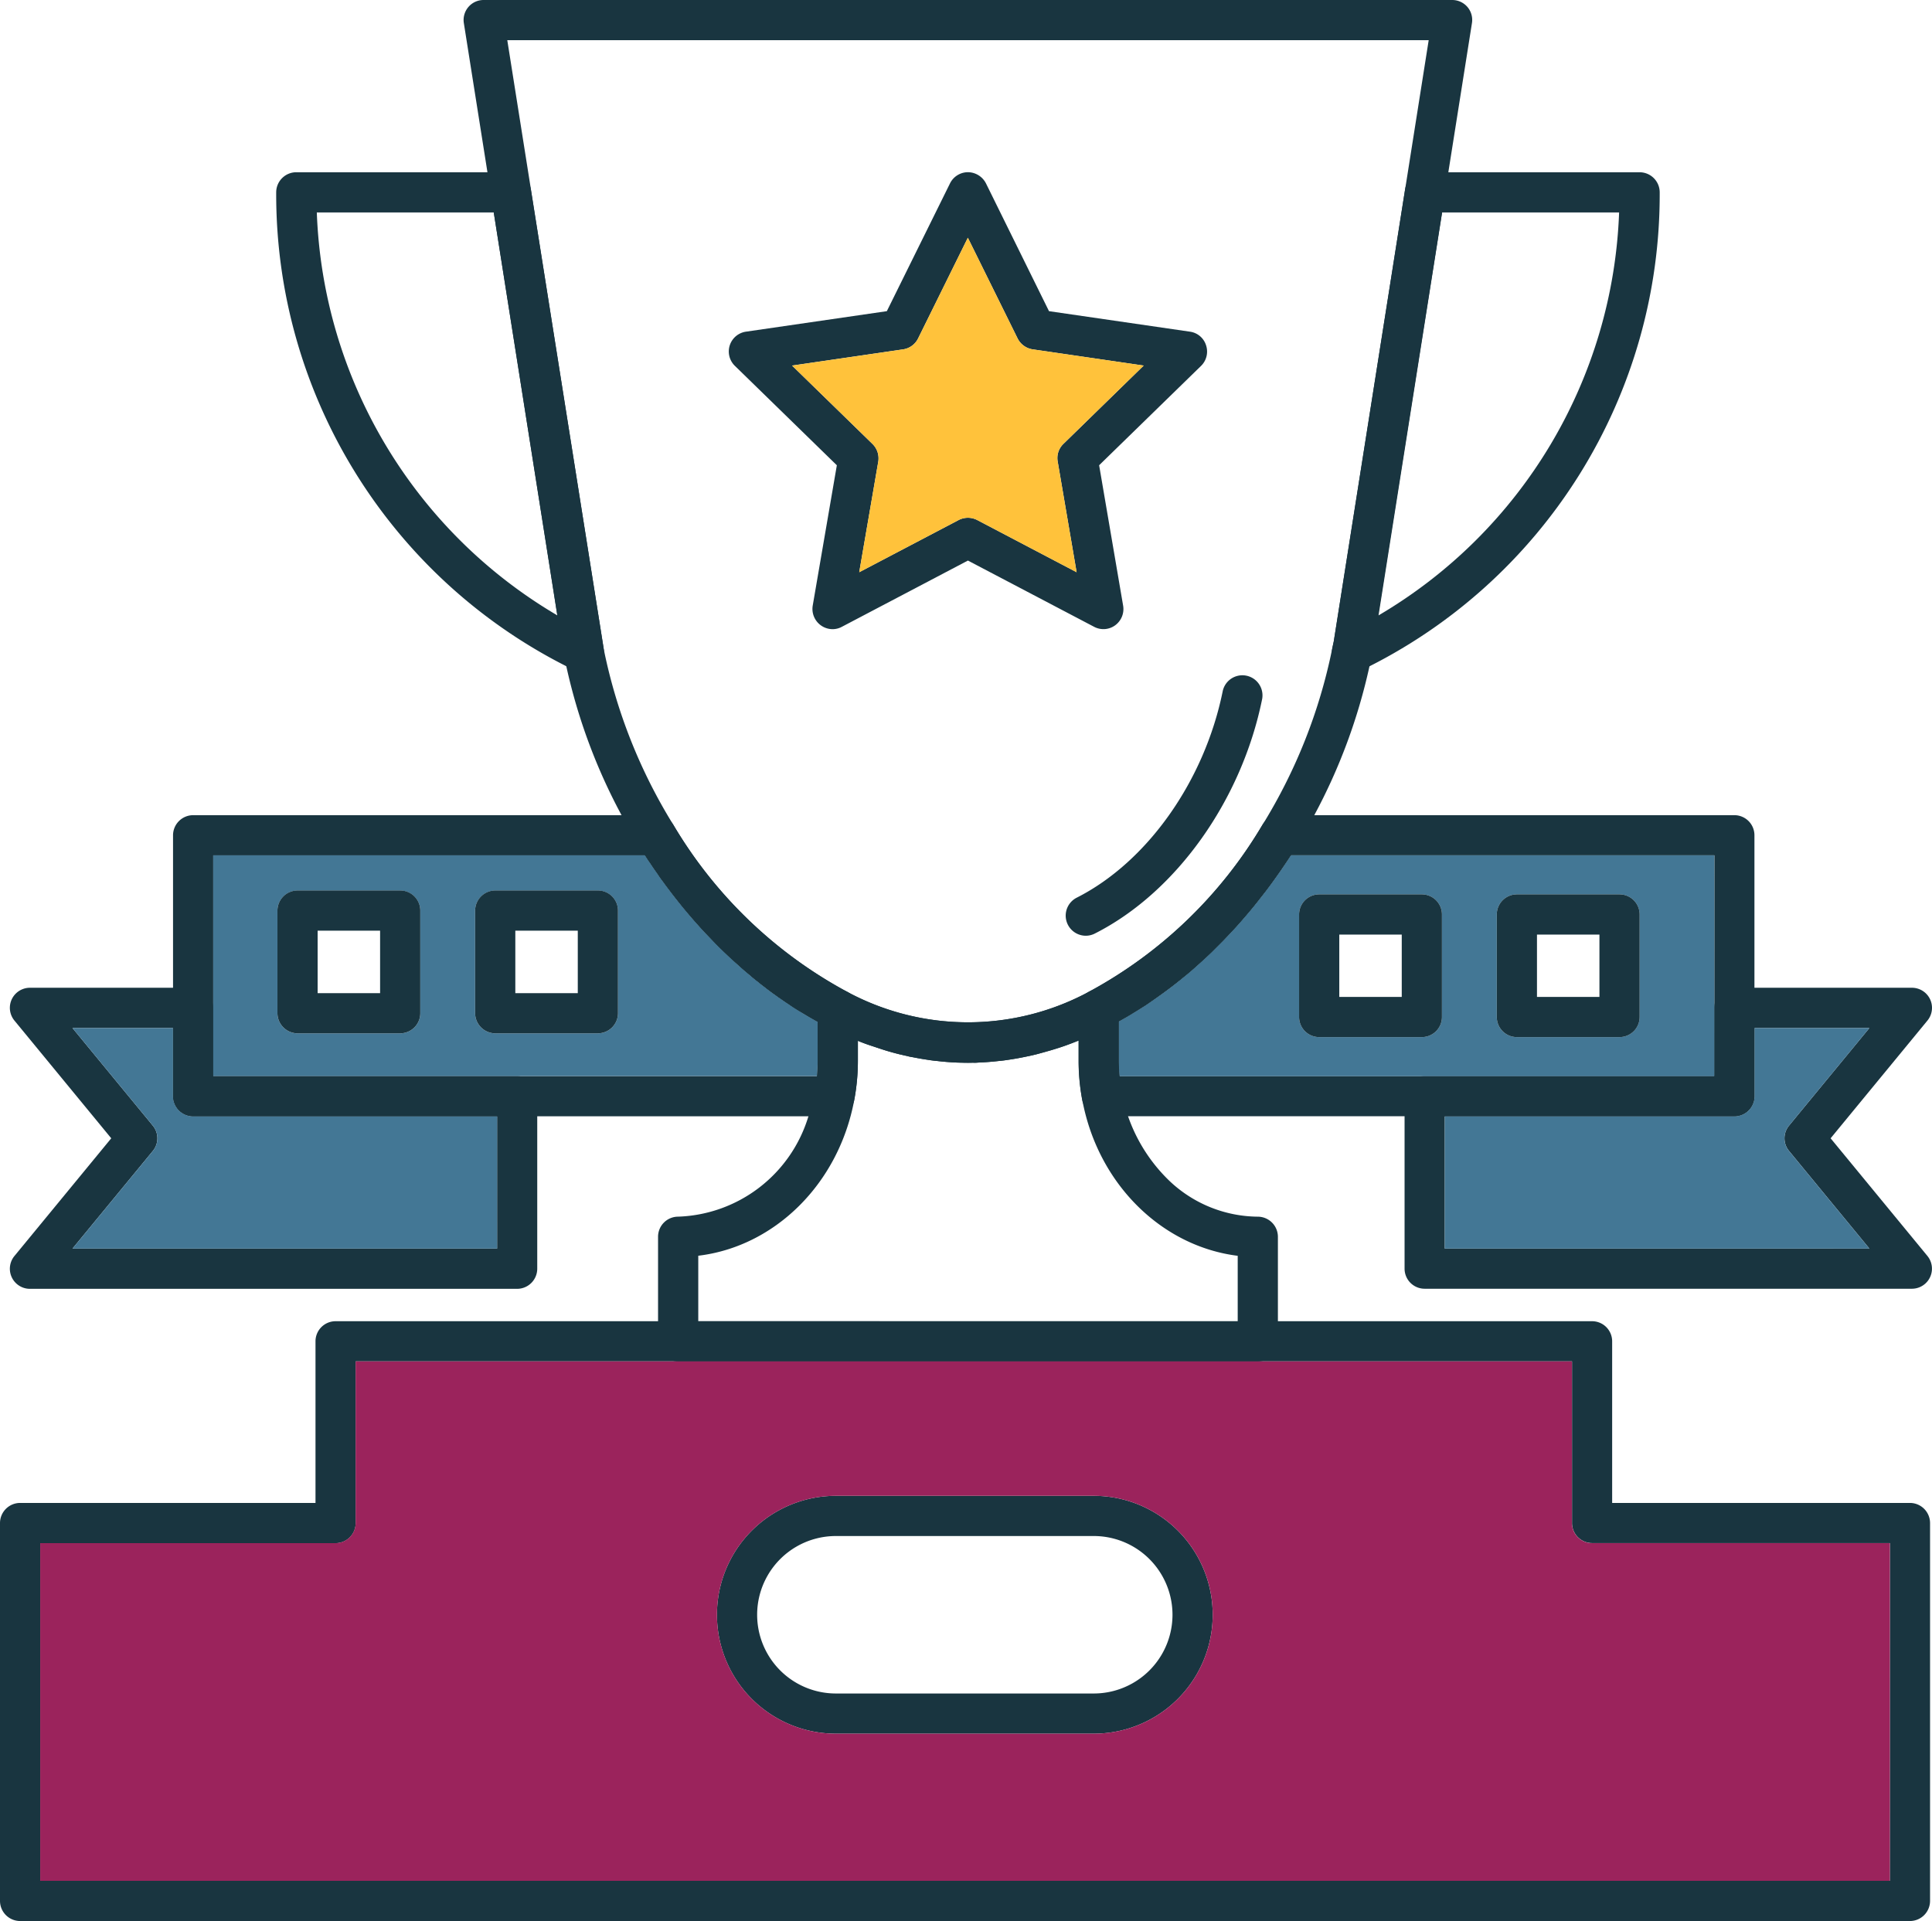 <svg id="Grupo_28872" data-name="Grupo 28872" xmlns="http://www.w3.org/2000/svg" width="129.295" height="128.573" viewBox="0 0 129.295 128.573">
  <g id="Grupo_28841" data-name="Grupo 28841" transform="translate(89.131 11.528)">
    <g id="Grupo_28840" data-name="Grupo 28840">
      <path id="Trazado_40217" data-name="Trazado 40217" d="M1113.969,1723.618a1.345,1.345,0,0,1-1.319-1.611l.1-.479,4.776-30.263a1.346,1.346,0,0,1,1.329-1.136h14.364a1.346,1.346,0,0,1,1.346,1.345,35.383,35.383,0,0,1-20.005,32.009A1.349,1.349,0,0,1,1113.969,1723.618Zm6.036-30.8-4.257,26.97a32.661,32.661,0,0,0,16.1-26.97Z" transform="translate(-1112.624 -1690.128)" fill="#193540"/>
    </g>
  </g>
  <g id="Grupo_28843" data-name="Grupo 28843" transform="translate(18.48 11.528)">
    <g id="Grupo_28842" data-name="Grupo 28842">
      <path id="Trazado_40218" data-name="Trazado 40218" d="M1038.7,1723.618a1.345,1.345,0,0,1-.591-.136,35.384,35.384,0,0,1-20.006-32.009,1.346,1.346,0,0,1,1.345-1.345h14.365a1.345,1.345,0,0,1,1.329,1.136l4.877,30.749a1.345,1.345,0,0,1-1.32,1.6Zm-17.879-30.8a32.661,32.661,0,0,0,16.1,26.971l-4.259-26.971Z" transform="translate(-1018.099 -1690.128)" fill="#193540"/>
    </g>
  </g>
  <g id="Grupo_28845" data-name="Grupo 28845" transform="translate(71.319 45.162)">
    <g id="Grupo_28844" data-name="Grupo 28844">
      <path id="Trazado_40219" data-name="Trazado 40219" d="M1090.14,1752.593a1.346,1.346,0,0,1-.608-2.547c4.723-2.391,8.56-7.823,9.773-13.839a1.346,1.346,0,0,1,2.638.532c-1.371,6.793-5.765,12.959-11.2,15.708A1.339,1.339,0,0,1,1090.14,1752.593Z" transform="translate(-1088.793 -1735.127)" fill="#193540"/>
    </g>
  </g>
  <g id="Grupo_28847" data-name="Grupo 28847" transform="translate(48.77 11.525)">
    <g id="Grupo_28846" data-name="Grupo 28846">
      <path id="Trazado_40220" data-name="Trazado 40220" d="M1090.568,1701.713a1.317,1.317,0,0,0-1.085-.915l-9.427-1.372-4.216-8.548a1.367,1.367,0,0,0-1.211-.753,1.343,1.343,0,0,0-1.2.753l-4.225,8.548-9.427,1.372a1.34,1.34,0,0,0-.744,2.287l6.825,6.655-1.614,9.391a1.355,1.355,0,0,0,1.327,1.579,1.308,1.308,0,0,0,.628-.161l8.431-4.431,8.44,4.431a1.331,1.331,0,0,0,1.417-.1,1.349,1.349,0,0,0,.529-1.319l-1.605-9.391,6.826-6.655A1.337,1.337,0,0,0,1090.568,1701.713Zm-9.543,6.592a1.319,1.319,0,0,0-.386,1.193l1.265,7.4-6.646-3.489a1.352,1.352,0,0,0-1.256,0l-6.646,3.489,1.274-7.4a1.349,1.349,0,0,0-.395-1.193l-5.373-5.238,7.436-1.085a1.335,1.335,0,0,0,1-.735l3.327-6.736,3.328,6.736a1.35,1.35,0,0,0,1.013.735l7.427,1.085Z" transform="translate(-1058.624 -1690.125)" fill="#193540"/>
    </g>
  </g>
  <g id="Grupo_28849" data-name="Grupo 28849" transform="translate(47.976 100.114)">
    <g id="Grupo_28848" data-name="Grupo 28848">
      <path id="Trazado_40221" data-name="Trazado 40221" d="M1082.783,1808.649h-17.257a7.96,7.96,0,1,0,0,15.92h17.257a7.96,7.96,0,0,0,0-15.92Zm0,13.23h-17.257a5.269,5.269,0,1,1,0-10.539h17.257a5.269,5.269,0,0,1,0,10.539Z" transform="translate(-1057.562 -1808.649)" fill="#193540"/>
    </g>
  </g>
  <g id="Grupo_28851" data-name="Grupo 28851" transform="translate(0.66 66.112)">
    <g id="Grupo_28850" data-name="Grupo 28850">
      <path id="Trazado_40222" data-name="Trazado 40222" d="M1028.209,1769.068h-20.342V1764.5a1.344,1.344,0,0,0-1.345-1.345H995.606a1.343,1.343,0,0,0-1.04,2.2l6.476,7.875-6.476,7.875a1.343,1.343,0,0,0,1.04,2.2h32.6a1.349,1.349,0,0,0,1.345-1.346v-11.543A1.349,1.349,0,0,0,1028.209,1769.068Zm-1.345,11.543H998.449l5.373-6.53a1.328,1.328,0,0,0,0-1.7l-5.373-6.53h6.727v4.565a1.349,1.349,0,0,0,1.345,1.345h20.342Z" transform="translate(-994.257 -1763.157)" fill="#193540"/>
      <path id="Trazado_40223" data-name="Trazado 40223" d="M1028.28,1772.668v8.853H999.866l5.373-6.53a1.328,1.328,0,0,0,0-1.7l-5.373-6.53h6.727v4.565a1.349,1.349,0,0,0,1.345,1.345Z" transform="translate(-995.673 -1764.066)" fill="#437795"/>
    </g>
  </g>
  <g id="Grupo_28853" data-name="Grupo 28853" transform="translate(93.997 66.112)">
    <g id="Grupo_28852" data-name="Grupo 28852">
      <path id="Trazado_40224" data-name="Trazado 40224" d="M1147.647,1773.23l6.476-7.875a1.343,1.343,0,0,0-1.04-2.2h-11.875a1.344,1.344,0,0,0-1.346,1.345v4.565h-19.382a1.344,1.344,0,0,0-1.345,1.345v11.543a1.344,1.344,0,0,0,1.345,1.346h32.6a1.343,1.343,0,0,0,1.04-2.2Zm-25.822,7.382v-8.853h19.383a1.344,1.344,0,0,0,1.345-1.345v-4.565h7.687l-5.373,6.53a1.328,1.328,0,0,0,0,1.7l5.373,6.53Z" transform="translate(-1119.134 -1763.157)" fill="#193540"/>
      <path id="Trazado_40225" data-name="Trazado 40225" d="M1145.776,1774.991l5.373,6.53h-28.414v-8.853h19.382a1.344,1.344,0,0,0,1.345-1.345v-4.565h7.687l-5.373,6.53A1.328,1.328,0,0,0,1145.776,1774.991Z" transform="translate(-1120.043 -1764.066)" fill="#437795"/>
    </g>
  </g>
  <g id="Grupo_28855" data-name="Grupo 28855" transform="translate(72.184 54.56)">
    <g id="Grupo_28854" data-name="Grupo 28854">
      <path id="Trazado_40226" data-name="Trazado 40226" d="M1133.836,1747.7H1103.4a1.351,1.351,0,0,0-1.148.646,30.076,30.076,0,0,1-11.57,11.149,1.34,1.34,0,0,0-.735,1.193v3.435a14.238,14.238,0,0,0,.242,2.628,1.347,1.347,0,0,0,1.327,1.1h42.317a1.344,1.344,0,0,0,1.345-1.345v-17.463A1.344,1.344,0,0,0,1133.836,1747.7Zm-1.345,17.463h-39.805c-.009-.134-.018-.278-.027-.413-.009-.206-.018-.421-.018-.628V1761.5a1.643,1.643,0,0,0,.17-.1q.39-.215.78-.457c.26-.152.52-.323.78-.484.179-.117.359-.242.538-.368.664-.457,1.318-.942,1.964-1.471.063-.054.135-.108.2-.162.287-.233.565-.475.834-.718a.009.009,0,0,0,.009-.009c.323-.287.646-.583.96-.888l.726-.727c.413-.431.825-.861,1.22-1.318.2-.224.395-.458.592-.691s.386-.467.574-.709.377-.475.565-.726c.556-.735,1.085-1.5,1.6-2.287h28.343Zm-39.85-3.668v.009a1.643,1.643,0,0,0,.17-.1A1.538,1.538,0,0,1,1092.641,1761.5Z" transform="translate(-1089.95 -1747.701)" fill="#193540"/>
      <path id="Trazado_40227" data-name="Trazado 40227" d="M1105.057,1751.3c-.511.789-1.04,1.552-1.6,2.287q-.269.363-.565.727c-.179.242-.377.475-.574.708s-.386.467-.592.691c-.395.458-.807.888-1.22,1.319l-.727.727c-.314.3-.637.6-.96.888a.009.009,0,0,1-.009.009c-.278.251-.556.484-.834.717-.063.054-.135.108-.2.162-.646.529-1.3,1.023-1.964,1.471-.179.125-.359.251-.538.368-.26.161-.52.332-.78.485s-.52.314-.78.457a1.654,1.654,0,0,1-.17.1v2.619c0,.206.009.422.018.628.009.143.018.278.036.413h39.8V1751.3Zm10.117,10.817a1.344,1.344,0,0,1-1.345,1.345h-6.87a1.344,1.344,0,0,1-1.345-1.345v-6.861a1.344,1.344,0,0,1,1.345-1.345h6.87a1.344,1.344,0,0,1,1.345,1.345Zm13.229,0a1.344,1.344,0,0,1-1.345,1.345h-6.87a1.344,1.344,0,0,1-1.345-1.345v-6.861a1.344,1.344,0,0,1,1.345-1.345h6.87a1.344,1.344,0,0,1,1.345,1.345Z" transform="translate(-1090.859 -1748.61)" fill="#437795"/>
    </g>
  </g>
  <g id="Grupo_28857" data-name="Grupo 28857" transform="translate(11.579 54.56)">
    <g id="Grupo_28856" data-name="Grupo 28856">
      <path id="Trazado_40228" data-name="Trazado 40228" d="M1053.963,1759.513a30.1,30.1,0,0,1-11.615-11.167,1.339,1.339,0,0,0-1.148-.646h-30.988a1.349,1.349,0,0,0-1.345,1.345v17.463a1.349,1.349,0,0,0,1.345,1.345h42.927a1.345,1.345,0,0,0,1.318-1.1,14.248,14.248,0,0,0,.242-2.628v-3.408A1.353,1.353,0,0,0,1053.963,1759.513Zm-1.955,4.61c0,.35-.018.7-.045,1.04h-40.406v-14.772h28.9c.108.17.215.341.332.5.171.26.35.52.529.771.125.2.26.377.395.556.152.215.314.421.475.637.188.251.386.5.583.745s.4.484.6.726.4.466.61.7.413.466.628.682l.583.61c.188.188.368.368.556.547.242.233.493.466.745.691s.493.448.753.664.5.431.762.628c.161.135.323.26.493.386.179.144.359.278.547.413.09.063.179.126.278.2a.009.009,0,0,1,.009.009c.242.162.475.332.726.494q.43.3.888.565c.251.152.5.3.762.448l.188.108a.672.672,0,0,0,.108.063Z" transform="translate(-1008.866 -1747.701)" fill="#193540"/>
      <path id="Trazado_40229" data-name="Trazado 40229" d="M1052.809,1762.378l-.188-.107c-.26-.144-.511-.287-.762-.449q-.444-.269-.888-.565c-.251-.161-.484-.332-.727-.493a.009.009,0,0,0-.009-.009c-.1-.072-.188-.134-.278-.2-.188-.135-.368-.269-.547-.413-.17-.126-.332-.251-.493-.386-.26-.2-.511-.413-.762-.628s-.511-.439-.753-.664-.5-.458-.745-.691c-.188-.179-.368-.359-.556-.547l-.583-.61c-.215-.215-.422-.448-.628-.682s-.412-.457-.61-.7-.4-.484-.6-.726-.395-.493-.583-.745c-.161-.215-.323-.421-.475-.637-.135-.179-.269-.359-.395-.556-.179-.251-.359-.511-.529-.771-.117-.162-.224-.332-.332-.5h-28.9v14.772h40.406c.027-.341.045-.691.045-1.041v-2.592A.639.639,0,0,1,1052.809,1762.378Zm-26.486-.511a1.349,1.349,0,0,1-1.345,1.345h-6.871a1.355,1.355,0,0,1-1.345-1.345V1755a1.349,1.349,0,0,1,1.345-1.345h6.871a1.344,1.344,0,0,1,1.345,1.345Zm13.229,0a1.349,1.349,0,0,1-1.345,1.345h-6.87a1.355,1.355,0,0,1-1.345-1.345V1755a1.349,1.349,0,0,1,1.345-1.345h6.87a1.343,1.343,0,0,1,1.345,1.345Z" transform="translate(-1009.775 -1748.61)" fill="#437795"/>
    </g>
  </g>
  <g id="Grupo_28859" data-name="Grupo 28859" transform="translate(44.039 66.205)">
    <g id="Grupo_28858" data-name="Grupo 28858">
      <path id="Trazado_40230" data-name="Trazado 40230" d="M1092.431,1778.508a8.684,8.684,0,0,1-5.866-2.35,11,11,0,0,1-3.238-5.956,10.922,10.922,0,0,1-.144-1.1c-.018-.135-.027-.269-.036-.413-.009-.206-.018-.422-.018-.628v-3.435a1.344,1.344,0,0,0-1.955-1.193,17.05,17.05,0,0,1-16.243.018,1.377,1.377,0,0,0-1.318.054,1.362,1.362,0,0,0-.637,1.148v3.408c0,.35-.018.7-.045,1.04a10.915,10.915,0,0,1-.152,1.1,10.335,10.335,0,0,1-.422,1.588,9.438,9.438,0,0,1-8.718,6.718,1.344,1.344,0,0,0-1.345,1.345v7a1.344,1.344,0,0,0,1.345,1.345h38.792a1.349,1.349,0,0,0,1.345-1.345v-7A1.349,1.349,0,0,0,1092.431,1778.508Zm-37.446,7v-4.386c5.112-.61,9.4-4.808,10.44-10.431a14.258,14.258,0,0,0,.242-2.628v-1.327c.3.125.619.242.924.341s.61.206.915.3.583.171.87.242a1.6,1.6,0,0,0,.2.045c.125.036.26.063.385.09a2.9,2.9,0,0,0,.386.081c.314.063.619.117.924.162.233.036.457.072.691.09.448.054.915.09,1.363.108.35.009.7.009,1.049.009a2.163,2.163,0,0,0,.341-.009q.7-.027,1.4-.108c.233-.018.466-.054.7-.09.305-.045.619-.1.924-.162s.619-.125.924-.206.619-.17.933-.26c.421-.126.843-.26,1.265-.422.2-.072.386-.152.583-.224v1.345a14.237,14.237,0,0,0,.242,2.628c1.04,5.606,5.3,9.794,10.4,10.431v4.386Z" transform="translate(-1052.294 -1763.282)" fill="#193540"/>
    </g>
  </g>
  <g id="Grupo_28861" data-name="Grupo 28861" transform="translate(31.026 0)">
    <g id="Grupo_28860" data-name="Grupo 28860">
      <path id="Trazado_40231" data-name="Trazado 40231" d="M1102.062,1675.171a1.342,1.342,0,0,0-1.022-.466h-64.811a1.337,1.337,0,0,0-1.328,1.552l1.578,9.974.422,2.691,4.251,26.961v.009h.009l.35,2.242c.018.108.045.224.072.332l.036.179c.045.215.09.422.135.637a38.284,38.284,0,0,0,3.7,9.983c.359.691.754,1.381,1.166,2.054.135.215.269.431.4.637.108.17.215.341.332.5.17.26.35.52.529.771.126.2.26.377.395.556.152.215.314.422.475.637.188.251.386.5.583.745s.395.484.6.726.4.466.61.7.413.466.628.682l.583.61c.188.188.368.368.556.547.242.233.493.466.745.691s.493.448.753.664.5.431.762.628c.161.135.323.26.493.386.179.143.359.278.547.413.09.063.179.126.278.2a.009.009,0,0,1,.009.009c.242.161.475.332.726.493q.431.3.888.565c.251.153.5.305.762.449l.188.108.108.054v.009c.242.135.493.26.744.386.646.323,1.292.619,1.946.879.3.125.619.242.924.341s.61.206.915.3.583.171.87.242a1.574,1.574,0,0,0,.2.045c.125.036.26.063.386.09a2.933,2.933,0,0,0,.386.081c.314.063.619.117.924.162.233.036.457.072.691.089.448.054.915.09,1.363.108.242.009.475.018.709.018.117,0,.224,0,.341-.009a2.164,2.164,0,0,0,.341-.009q.7-.027,1.4-.108c.233-.018.466-.054.7-.089.3-.045.619-.1.924-.162s.619-.125.924-.206.619-.17.933-.26c.422-.126.843-.26,1.265-.422.2-.072.386-.152.583-.224.655-.26,1.3-.556,1.955-.888.251-.126.493-.251.736-.395a1.592,1.592,0,0,0,.17-.09q.39-.215.78-.457c.26-.153.52-.323.78-.484.179-.117.359-.242.538-.368.664-.458,1.318-.942,1.964-1.471.063-.054.135-.108.2-.162.287-.233.565-.475.834-.717a.009.009,0,0,0,.009-.009c.323-.287.646-.583.96-.888l.727-.727c.413-.431.825-.861,1.22-1.318.2-.224.395-.457.592-.691s.386-.466.574-.708.377-.475.565-.727c.556-.735,1.085-1.5,1.6-2.287.135-.206.269-.422.4-.637.413-.673.807-1.363,1.166-2.054a38.271,38.271,0,0,0,3.7-9.983c.045-.215.09-.422.135-.637l4.718-29.724.422-2.691,1.579-9.974A1.336,1.336,0,0,0,1102.062,1675.171Zm-8.942,42.46-.108.484v.027a.033.033,0,0,1-.009.027,36.018,36.018,0,0,1-4.655,11.74,30.073,30.073,0,0,1-11.57,11.149,17.051,17.051,0,0,1-16.243.018,30.1,30.1,0,0,1-11.615-11.167,35.845,35.845,0,0,1-4.664-11.794v-.009l-6.449-40.711h61.663l-1.57,9.938Z" transform="translate(-1034.884 -1674.705)" fill="#193540"/>
      <path id="Trazado_40232" data-name="Trazado 40232" d="M1082.071,1710.981l1.265,7.4-6.646-3.489a1.352,1.352,0,0,0-1.256,0l-6.646,3.489,1.274-7.4a1.349,1.349,0,0,0-.395-1.193l-5.373-5.238,7.436-1.085a1.335,1.335,0,0,0,1-.735l3.327-6.736,3.328,6.736a1.349,1.349,0,0,0,1.013.735l7.427,1.085-5.373,5.238A1.319,1.319,0,0,0,1082.071,1710.981Z" transform="translate(-1042.312 -1680.082)" fill="#ffc23b"/>
    </g>
  </g>
  <g id="Grupo_28863" data-name="Grupo 28863" transform="translate(18.566 59.6)">
    <g id="Grupo_28862" data-name="Grupo 28862">
      <path id="Trazado_40233" data-name="Trazado 40233" d="M1026.43,1754.445h-6.87a1.349,1.349,0,0,0-1.345,1.345v6.87a1.355,1.355,0,0,0,1.345,1.345h6.87a1.349,1.349,0,0,0,1.345-1.345v-6.87A1.344,1.344,0,0,0,1026.43,1754.445Zm-1.345,6.87h-4.18v-4.18h4.18Z" transform="translate(-1018.214 -1754.445)" fill="#193540"/>
    </g>
  </g>
  <g id="Grupo_28865" data-name="Grupo 28865" transform="translate(31.796 59.6)">
    <g id="Grupo_28864" data-name="Grupo 28864">
      <path id="Trazado_40234" data-name="Trazado 40234" d="M1044.13,1754.445h-6.87a1.349,1.349,0,0,0-1.345,1.345v6.87a1.355,1.355,0,0,0,1.345,1.345h6.87a1.35,1.35,0,0,0,1.345-1.345v-6.87A1.344,1.344,0,0,0,1044.13,1754.445Zm-1.345,6.87h-4.18v-4.18h4.18Z" transform="translate(-1035.914 -1754.445)" fill="#193540"/>
    </g>
  </g>
  <g id="Grupo_28867" data-name="Grupo 28867" transform="translate(86.938 59.86)">
    <g id="Grupo_28866" data-name="Grupo 28866">
      <path id="Trazado_40235" data-name="Trazado 40235" d="M1117.906,1754.793h-6.87a1.344,1.344,0,0,0-1.345,1.345V1763a1.344,1.344,0,0,0,1.345,1.345h6.87a1.344,1.344,0,0,0,1.345-1.345v-6.861A1.344,1.344,0,0,0,1117.906,1754.793Zm-1.345,6.862h-4.18v-4.171h4.18Z" transform="translate(-1109.69 -1754.793)" fill="#193540"/>
    </g>
  </g>
  <g id="Grupo_28869" data-name="Grupo 28869" transform="translate(100.168 59.86)">
    <g id="Grupo_28868" data-name="Grupo 28868">
      <path id="Trazado_40236" data-name="Trazado 40236" d="M1135.606,1754.793h-6.87a1.344,1.344,0,0,0-1.345,1.345V1763a1.343,1.343,0,0,0,1.345,1.345h6.87a1.344,1.344,0,0,0,1.345-1.345v-6.861A1.344,1.344,0,0,0,1135.606,1754.793Zm-1.345,6.862h-4.18v-4.171h4.18Z" transform="translate(-1127.39 -1754.793)" fill="#193540"/>
    </g>
  </g>
  <g id="Grupo_28871" data-name="Grupo 28871" transform="translate(0 88.427)">
    <g id="Grupo_28870" data-name="Grupo 28870">
      <path id="Trazado_40237" data-name="Trazado 40237" d="M1121.194,1805.176h-19.93v-10.817a1.344,1.344,0,0,0-1.345-1.345h-84.086a1.344,1.344,0,0,0-1.345,1.345v10.817H994.719a1.349,1.349,0,0,0-1.345,1.345v25.293a1.349,1.349,0,0,0,1.345,1.345h126.475a1.349,1.349,0,0,0,1.345-1.345v-25.293A1.349,1.349,0,0,0,1121.194,1805.176Zm-1.345,25.293H996.065v-22.6h19.768a1.344,1.344,0,0,0,1.345-1.345V1795.7h81.4v10.817a1.344,1.344,0,0,0,1.345,1.345h19.93Z" transform="translate(-993.374 -1793.013)" fill="#193540"/>
      <path id="Trazado_40238" data-name="Trazado 40238" d="M1100.828,1808.775a1.344,1.344,0,0,1-1.345-1.345v-10.817h-81.4v10.817a1.344,1.344,0,0,1-1.345,1.345H996.974v22.6h123.784v-22.6Zm-33.347,12.754h-17.257a7.96,7.96,0,1,1,0-15.92h17.257a7.96,7.96,0,0,1,0,15.92Z" transform="translate(-994.283 -1793.922)" fill="#9b235c"/>
    </g>
  </g>
</svg>
